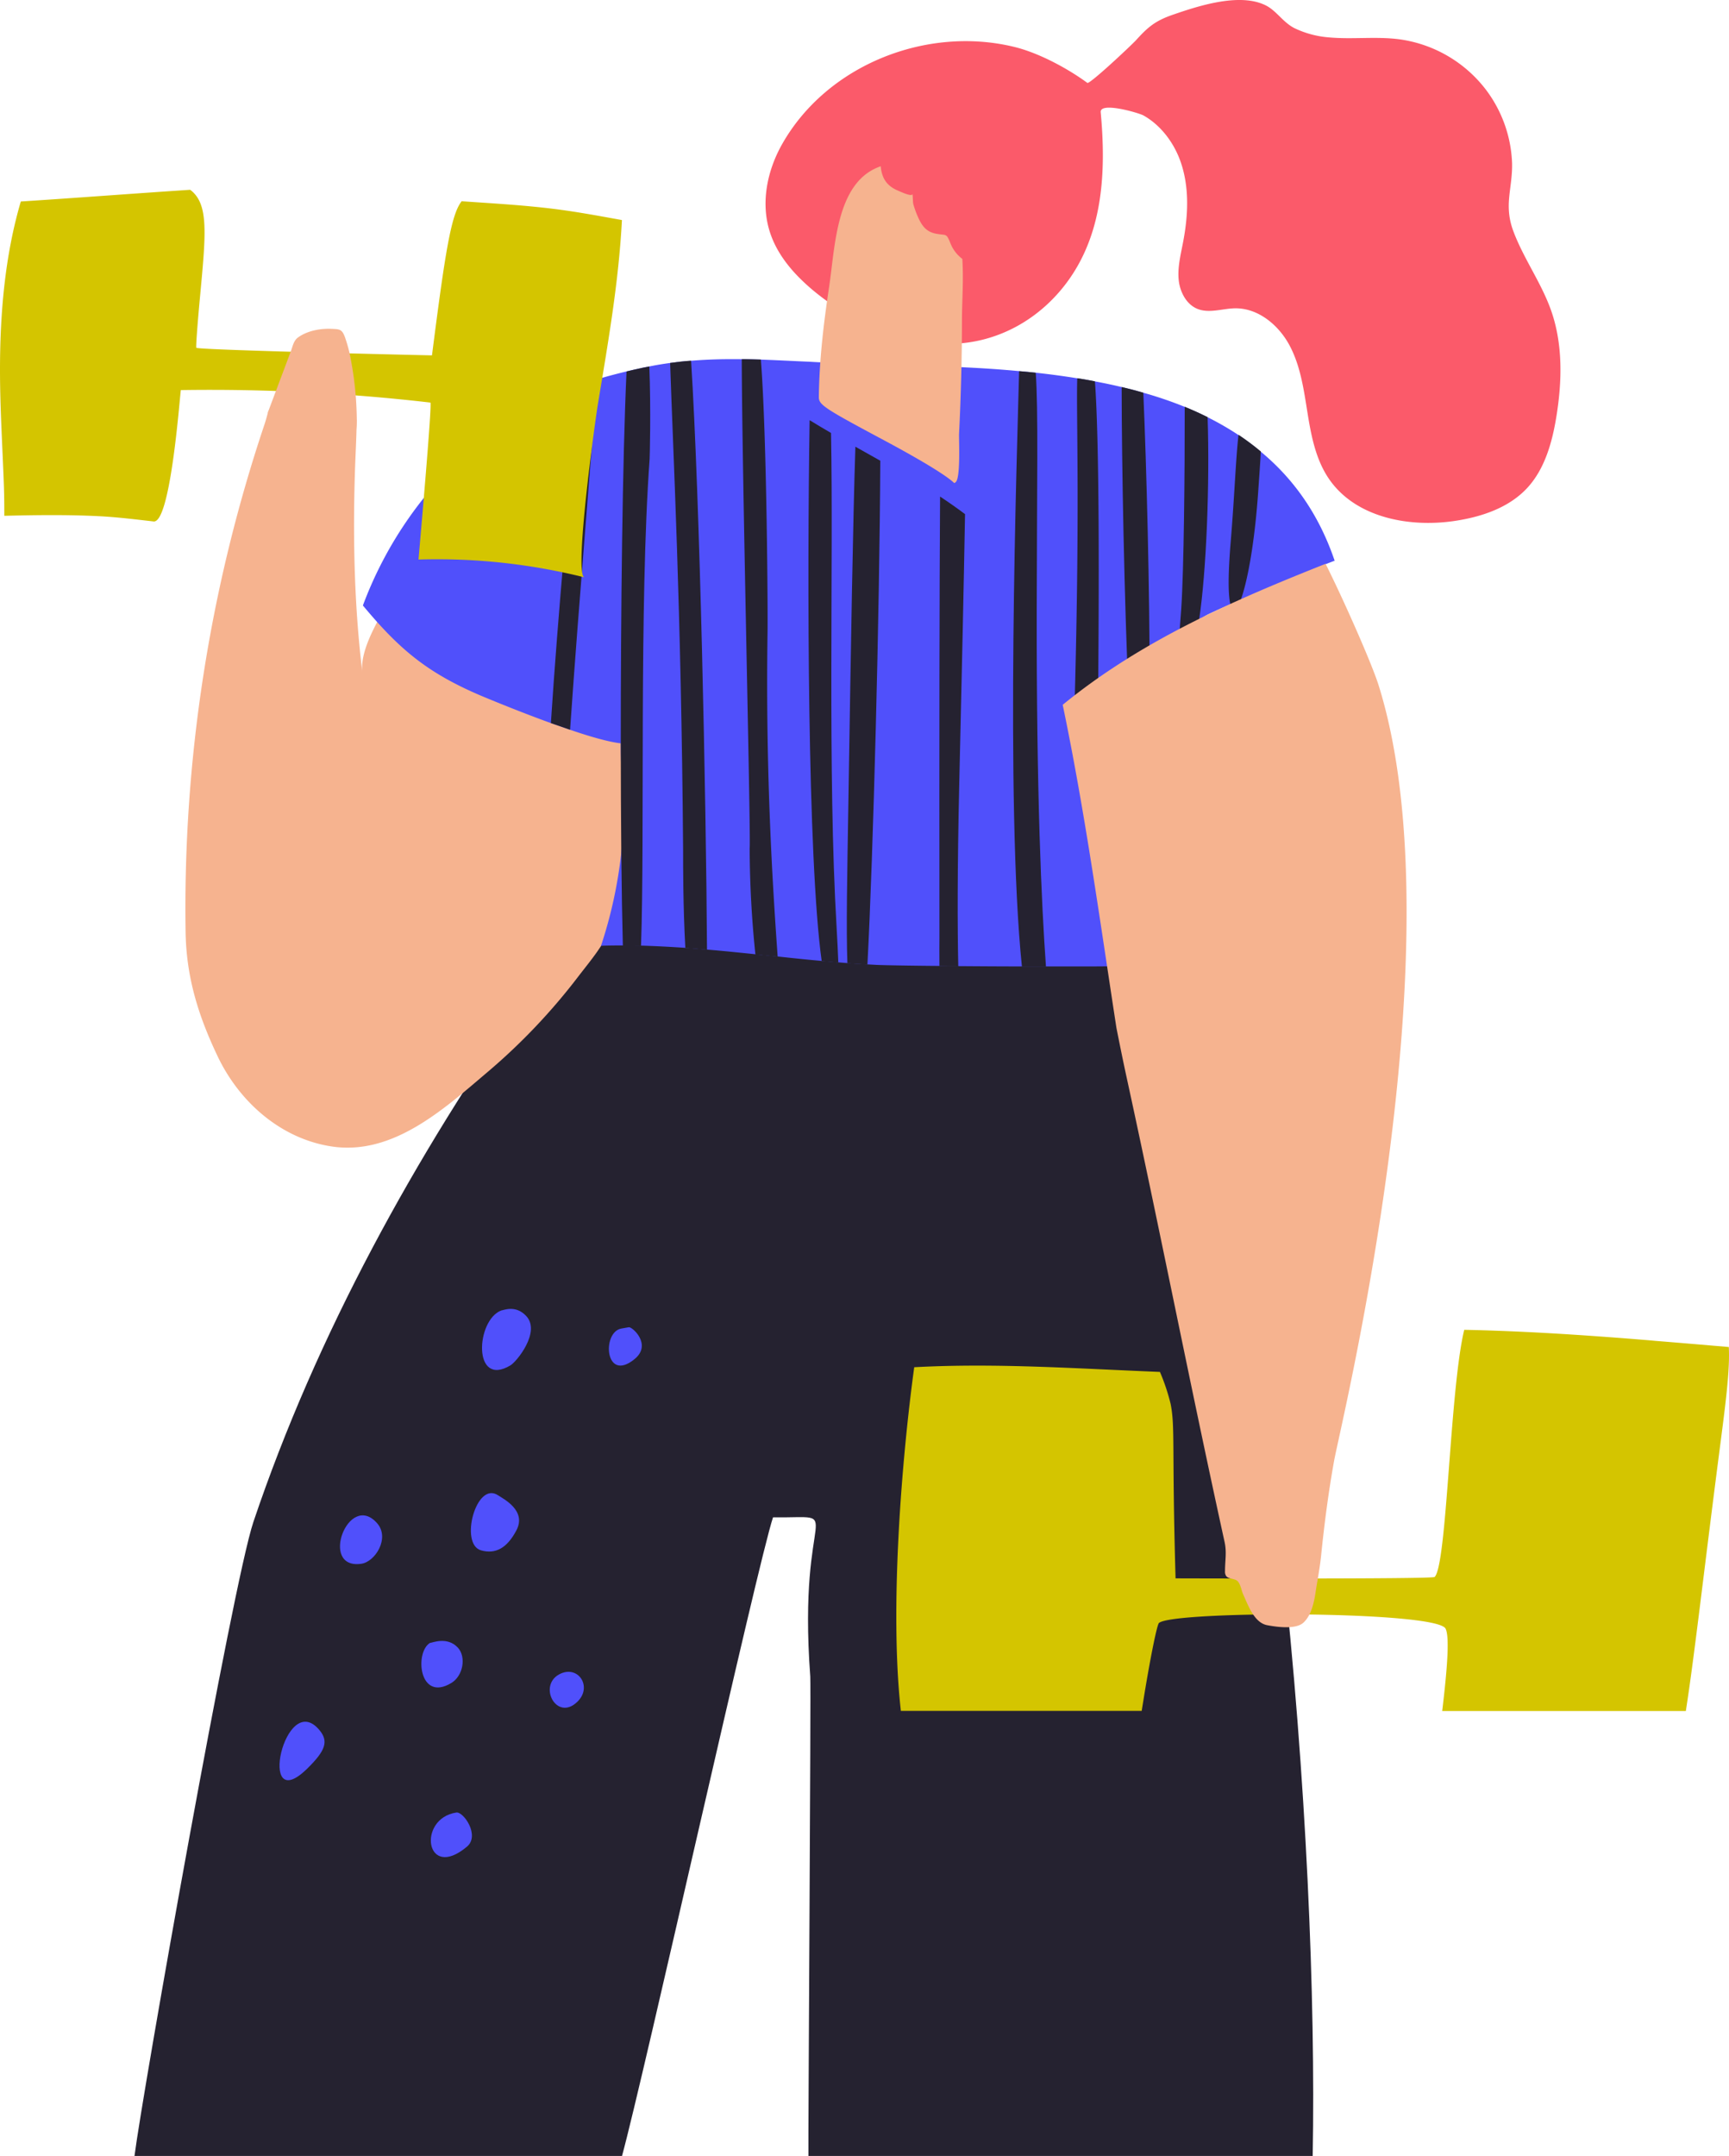 <svg xmlns="http://www.w3.org/2000/svg" viewBox="0 -0 776.608 968.25" style=""><g><g data-name="Layer 2"><g data-name="Vector5_313341754"><path d="M313 768.36c36.76-118.85 29.24-107.07 49.59-106.83 8.77.12 10.88.47 10.41 1.71-4.78 12.44-2.26 30.47-2.25 43.43 0 20.56.58 41.13 1.42 61.69h175.19c-2.73-17.93-5.1-35.92-8.29-53.53-6.64-36.68-13.05-85.49-41.61-112.59-85.07-18-244.29-10.48-257.85-8.32-13.08 2.08 1.47-12.2-131.67 156.19-1.3 5.74-2.63 11.85-4 18.25z" fill="#f6b38f"></path><path d="M279.39 968.25c9.64-35.17 61-266.47 67.83-286.8 34.47.41 10.79-8.16 16.73 71.49.35 4.64-1 209.74-.83 215.31h226.5c2.58-141-16.31-397-69.44-543.33-1-2.79-47.59-1.18-52.22-1.3q-33.31-.9-66.64-1.86c-18.53-.54-40.22-5.82-58.51-1.95C325.7 423.44 313 424 294.93 422c-13.89-1.54-28.94-1.55-40.6 6.16-7 4.58-12 11.47-16.78 18.28-50.81 72.09-95.55 153.31-123.74 237.09-9.27 27.59-49.71 255.79-53.4 284.72z" fill="#252230"></path><path d="M249.27 161.74c-.77.89-25 178-21.58 178.68 7.07 1.5 22.29-127.63 22.38-128.47 6.27-59.55 5.09-50.14-.8-50.21z" fill="#252230"></path><path d="M223.68 189.34c-10.83 7.83-19.1 283.07 1.49 41.67 3.55-41.59 5.52-41.59-1.49-41.67z" fill="#252230"></path><path d="M201.22 228.79c-2.95 3.56-5.23 69.53-2.94 75.22 9.27 23 10.5-75.61 6.35-76.26-2.43-.37-3.12 1.04-3.41 1.04z" fill="#252230"></path><path d="M225.18 588.53c-11.44 4.28-13 34.9 4.12 24.65 2.77-1.65 13.68-15 7.09-22.12-4.84-5.24-10.39-2.52-11.21-2.53z" fill="#5050fb"></path><path d="M279.06 596.67c-8.83 1.59-7.38 24.65 6 13.68 7.92-6.51-1.07-14.55-2.62-14.28z" fill="#5050fb"></path><path d="M216.06 696.27c6.54 1.83 11.67-1 15.86-8.92 4.77-8.93-5.74-14.16-8.24-15.82-9.84-6.53-17.4 21.99-7.62 24.74z" fill="#5050fb"></path><path d="M162.25 702.31c6.35-.88 12.94-11.6 7.16-18.19-12.85-14.64-26.27 20.88-7.16 18.19z" fill="#5050fb"></path><path d="M193.1 737.86c-6.93 4.28-4.9 26.71 9.6 18 5.39-3.24 6.74-11.72 3-15.85-4.84-5.27-11.7-2.14-12.6-2.15z" fill="#5050fb"></path><path d="M251.1 752c-9.53 5.27-1 21.27 8.25 12.26 6.99-6.79.2-16.89-8.25-12.26z" fill="#5050fb"></path><path d="M138 794.3c8.34-8.18 9.64-12.32 5.47-17.32-15.58-18.64-28.34 39.73-5.47 17.32z" fill="#5050fb"></path><path d="M209.74 829.35c5.95-5-1.54-15.83-4.78-15.33-17.74 2.73-13.86 30.98 4.78 15.33z" fill="#5050fb"></path><path d="M317.38 265.54c-4.93-4-14.88-5.54-20.73-7.64q-22-7.9-44.23-15.5c-7.2-2.47-14.57-4.64-21.68-7.36-5.15-2-12.08-7.82-17.8-7.3-4.82.44-8.14 4.77-11.62 7.92-9.1 8.25-17 17.38-23 28.17-5.52 10-17 26.45-15.57 38.16-1.09-9-1.91-18-2.51-27.1-1.33-20.44-1.47-40.94-.87-61.41.24-8.36.76-16.69.85-25-13.16-1.9-26.52-2-39.66-4.07-.56 2.15-1.13 4.31-1.84 6.43A682.8 682.8 0 0 0 83.36 418.5c.32 20.33 5.64 37.5 14.41 55.93 9.73 20.43 28.29 36.94 51.1 40.44 27.71 4.26 50.77-17 70.47-33.7a274 274 0 0 0 40.47-42.7c5.36-7 12.2-14.85 14.95-23.29 3-9.29 4.22-19.13 7.75-28.42 12.13-31.85 23.74-64.36 32.06-97.44.96-3.8 6.93-20.4 2.81-23.78z" fill="#f6b38f"></path><path d="M599.48 251.83c-4 1.4-25.48 10.34-42.18 17.57-1.6.72-3.19 1.4-4.67 2-3.59 1.55-6.78 3-9.33 4.19a21.31 21.31 0 0 0-4.74 3c-3.91 3.19-6.62 7.5-9.25 12-3.62 6.22-7 12.8-12.95 17.27-.28.24-.55.44-.83.64-3.15 2.2-6 4.15-8.53 5.91a152.71 152.71 0 0 1-13.88 8.58 75.31 75.31 0 0 1-10.8 4.71l-2.07.72c.64 1.31 1.31 2.71 1.91 4.14a212.27 212.27 0 0 1 10.43 31.26c7.39 28.39 11.35 59.37 11.24 70 0 .12-4.87.16-12.6.21h-32.22c-9.49 0-19.38-.07-28.59-.14-2.91 0-5.75 0-8.46-.08-13.36-.11-24.12-.3-28.07-.46l-4.27-.24c-3-.16-6-.35-9-.59-1.36-.08-2.67-.2-4-.32-2.51-.2-5-.39-7.46-.63-6.66-.6-13.24-1.27-19.78-2-3.35-.35-6.65-.67-10-1-7.26-.75-14.48-1.5-21.78-2.1-3.23-.32-6.46-.55-9.73-.79-6.58-.44-13.2-.79-19.9-1-2.71 0-5.46-.08-8.17-.07-3.27 0-6.54 0-9.85.16a202.63 202.63 0 0 0 9.11-41.77v-.16c2-17.15-.22-29-.23-49-5.34-.6-13.76-3-22.77-6.09-2.83-1-5.74-2-8.62-3-15.15-5.49-29.71-11.59-32.14-12.62-23.46-10.13-35.86-20.44-52.3-40.21a175 175 0 0 1 49.81-71.56 141.36 141.36 0 0 1 47.91-27.54c2.39-.84 4.83-1.64 7.3-2.4 4.34-1.32 8.77-2.48 13.36-3.6 2.43-.6 4.86-1.12 7.37-1.68 1-.2 1.92-.4 2.87-.56 3.15-.64 6.26-1.16 9.37-1.56s6.26-.8 9.41-1c7.62-.64 15.2-.8 22.77-.69 2.83 0 5.7.08 8.58.16 7.41.27 14.87.67 22.41 1 2.59.16 5.18.28 7.77.4l5.91.23 8.05.24c3 .12 6.06.19 9.13.27 9 .24 18.35.47 27.8.87 3.71.11 7.49.31 11.24.51 7.86.39 15.75.91 23.65 1.66 2.47.2 5 .44 7.46.71 6.26.68 12.52 1.51 18.66 2.51 2.67.39 5.31.87 7.94 1.39 4.07.75 8.05 1.59 12 2.54 3.27.76 6.54 1.6 9.73 2.55a175.09 175.09 0 0 1 18.59 6.33q5.26 2.15 10.29 4.66a131.47 131.47 0 0 1 13.88 8 113.91 113.91 0 0 1 10 7.45c14.54 12.03 26.07 27.93 33.22 49.02z" fill="#5050fb"></path><path d="M268.06 170.42c-2.53 36.65-7.73 95.79-12 157.32-2.83-1-5.74-2-8.62-3 3.13-48.09 8.6-109.62 13.32-151.89 2.39-.85 4.83-1.67 7.3-2.43z" fill="#252230"></path><path d="M317.56 426.52c-3.23-.32-6.46-.55-9.73-.79-1.05-18.78-1-38.24-1-43.91C306 272.76 302.25 201.7 301 163c3.15-.44 6.26-.8 9.41-1 3.93 61.51 6.76 197.17 7.15 264.52z" fill="#252230"></path><path d="M291.8 206c-4.75 65.32-2.14 169.19-3.87 218.76-2.71 0-5.46-.08-8.17-.07-.29-11-.53-25.32-.7-41.71v-.16c-.13-14.92-.22-31.59-.23-49 0-58.94.73-126.69 2.59-167 2.43-.6 4.86-1.12 7.37-1.68 1-.2 1.92-.4 2.87-.56.77 19.7.18 40.92.14 41.42z" fill="#252230"></path><path d="M430.85 352.45c-.86 37.84-.8 63.76-.43 81.51-2.91 0-5.75 0-8.46-.08-.08-5.34 0-9.93 0-12.72-.09-92.23 0-155.12.29-198.15 3.79 2.51 7.54 5.14 11.21 7.89-.54 30.67-1.4 70.31-2.61 121.55z" fill="#252230"></path><path d="M376.54 432.27c-2.51-.2-5-.39-7.46-.63-6.4-46-6.55-172.11-5.43-242.93q4.78 2.92 9.62 5.74c1.14 58.9-1.6 152.85 2.51 222.15.32 5.66.6 11.05.76 15.67z" fill="#252230"></path><path d="M349.3 429.65c-3.35-.35-6.65-.67-10-1a475.61 475.61 0 0 1-2.58-47.69c.59-5.1-3.44-169.35-3.55-219.64 2.83 0 5.7.08 8.58.16 2.73 34.49 3.17 115.56 3 122.86-.95 64.21 2.43 115.25 4.55 145.31z" fill="#252230"></path><path d="M395.4 206.92c-.32 68-3.17 177.09-5.78 226.26-3-.16-6-.35-9-.59-.57-15.75-.1-39.16.44-71.78 1.2-74.81 2.05-126.25 3.15-160.19 3.7 2.08 7.44 4.19 11.19 6.3z" fill="#252230"></path><path d="M516.36 308c-.28.24-.55.44-.83.64-3.15 2.2-6 4.15-8.53 5.91-2-44.54-3.17-106.07-3.19-140.73 3.27.76 6.54 1.6 9.73 2.55C515 210 516.42 265.35 516.36 308z" fill="#252230"></path><path d="M469.81 434.14h-10.8c-7.54-73.33-2.2-230.4-1.26-267.45 2.47.2 5 .44 7.46.71 1.2 16.15.54 49.89.45 107-.11 82.46 2.11 131.23 4.15 159.74z" fill="#252230"></path><path d="M538.56 278.66c-2.07 13.68-4.81 21.14-8.17 16.51-.95-1.27-1.23-1.51-1.08-4.46.12-2.67.6-7.54 1.27-17.35 1.19-17.78 1.6-61.09 1.55-90.68q5.26 2.15 10.29 4.66c.97 29.79-.48 68.91-3.86 91.32z" fill="#252230"></path><path d="M493.12 323.11a75.31 75.31 0 0 1-10.8 4.71c0-.76 0-1.44.08-2.11 2.9-97.15.92-138.54 1.47-155.84 2.67.39 5.31.87 7.94 1.39 1.97 26.91 1.96 90.2 1.31 151.85z" fill="#252230"></path><path d="M566.31 202.76c-.23 4.83-.67 10.93-1.22 18.74-1.63 23.09-4.89 40.08-7.79 47.9-1.95 5.42-3.75 6.46-4.67 2-1-4.19-1.08-13.36.19-28.44 1.7-20.53 2.25-37.08 3.48-47.69a113.91 113.91 0 0 1 10.01 7.49z" fill="#252230"></path><path d="M526.65 6.67c-7.72 2.68-11.06 5.49-16.34 11.33-2 2.21-20.92 20-21.92 19.22-8.88-6.52-21.76-13.43-32.61-16.1-39.39-9.71-84.34 7.93-104.52 43.7-6.54 11.6-9.52 25.7-5.74 38.48 2.36 8 7.11 14.85 12.92 20.85a93.33 93.33 0 0 0 9.66 8.57c16.49 12.79 36.67 21.57 57.54 21.71 22.18.14 42.17-11.25 54.76-29.26 15.2-21.73 16.4-48.77 14-74.77-.45-4.85 17.13.29 19.22 1.46 7.89 4.44 13.74 12.37 16.68 20.83 4.06 11.66 3.38 24.46 1 36.58-1.05 5.45-2.43 11-1.87 16.47s3.57 11.26 8.81 13.13 10.93-.31 16.48-.4c10.42-.16 19.65 7.53 24.54 16.73s6.35 19.76 8 30.05 3.66 20.87 9.46 29.52c11.95 17.84 36.68 22.48 57.88 19 11.51-1.86 23.2-5.92 31.19-14.42s11.37-20.52 13.26-32.13c2.59-15.88 3-32.51-2.32-47.69-4.34-12.38-12.27-23.22-16.91-35.49-4.55-12-.38-19.28-.65-30.82a58.18 58.18 0 0 0-11.87-33.1 59 59 0 0 0-38.81-22.48c-10.38-1.35-20.94.1-31.37-.83a43.67 43.67 0 0 1-15.67-4.15c-5.13-2.6-8.08-7.77-12.78-10.17-11.75-6.01-30.67.25-42.02 4.18z" fill="#fb5a6a"></path><path d="M426.74 108.85c-1.78-4.3-1.71-3-6.33-3.9-4.3-.8-6.3-3.5-8-7.3a42.67 42.67 0 0 1-2.14-5.82c-.31-1.14-.18-3.24-.43-4.69-.21 1.38-5.05-.91-6.62-1.58-5.47-2.34-7.18-6.15-7.63-10.9a25.47 25.47 0 0 0-3 1.27c-17.15 8.59-17.57 35.73-20.18 52.92-2.47 16.32-4.42 32.94-4.62 49.47 0 3.43 2.31 5 28.16 18.81 37.63 20.1 31.45 20.54 33.19 19.51 2.44-1.45 1.51-19.37 1.64-21.87q1.27-25.35 1.3-50.76c0-8.48.77-18.32.16-27.74a16.27 16.27 0 0 1-5.5-7.42z" fill="#f6b38f"></path><path d="M512.81 768.36L514 761c2.9-17.58 5.69-31.26 6.56-32.1 6.14-5.55 124.5-5.53 128.73 2.52 2 3.82.56 19.8-1.5 37h109.43c3.77-24.09 7.82-60.43 14.86-114.94 2.82-21.9 5-37.53 4.44-48.53-10.93-.92-21.86-1.87-32.78-2.74-3.27-.32-6.54-.55-9.81-.83-25.37-2-50.77-3.64-76.25-4.15-6.49 26.92-7.72 105.68-13.3 111-1 1-115.36.62-116.36.62-1.71-59.1-.12-67.83-2.23-78.4a90.8 90.8 0 0 0-4.79-14.31c-36.79-1.46-73.55-4.1-110.36-2.11-5.66 41.38-11.13 108.88-6 154.33z" fill="#d4c500"></path><path d="M619.22 307.75c-3.14-10-16.17-39.36-23.82-54.53-41.94 16.61-83.07 34.69-118.07 63.31 10 48 16.68 96.67 24.14 145.15 1.55 7.8 3.11 15.51 4.75 23 15.07 69.2 28.62 138.61 43.84 207.91 1 4.7.17 8.17.18 13a3.56 3.56 0 0 0 .51 2.21c1.22 1.57 3.78.92 5.21 2.39 1.26 1.3 1.65 4.12 2.39 5.76 2.27 5 5 12.86 10.85 13.94 4.4.83 12.85 2 16.28-1.17s4.68-8.71 5.38-13.27c.87-5.76 2-11.29 2.57-17.13 1.45-14.18 3.29-28.33 5.82-42.36 2.75-15.38 56.25-232.39 19.97-348.21z" fill="#f6b38f"></path><path d="M252.43 94.3c-14.94-2.06-30-2.87-45.06-3.92-4.69 5.84-7.34 22.2-13.34 69.22-.88 0-104.86-2.39-105.85-3.41-.24-.24.47-10.1 1.56-21.81 2.71-29.2 4.24-42.74-4.32-49.14-25.36 1.66-50.7 3.62-76.07 5.25C2.17 114.88 0 141 0 166.18c0 17.39 1.15 34.82 1.75 52.14.16 4.43.18 8.88.18 13.33 14.27-.35 28.53-.54 42.79.19 8.12.42 16.19 1.43 24.27 2.35 7.53.85 11.59-54 12.23-59a860.24 860.24 0 0 1 112.09 5.61c.9.11-4.86 64.86-5.33 70.49a273.37 273.37 0 0 1 74.51 8c-4.73-1.19 4.8-70.13 6.05-77.68 4.55-27.52 9.36-54.87 10.81-82.78-8.95-1.61-17.9-3.29-26.92-4.53z" fill="#d4c500"></path><path d="M160.26 188.47a152.86 152.86 0 0 0-3-28.65 61 61 0 0 0-2.28-8.27c-1.34-3.79-2.5-3.7-6.05-3.86-5-.23-10.87.82-15.06 3.86-2 1.43-2.4 4-3.25 6.26l-10 26.59c-.89 3.08.52 3.79.12 7l38.88 5.54c.15-3.4.65-5.14.64-8.47z" fill="#f6b38f"></path></g></g></g></svg>